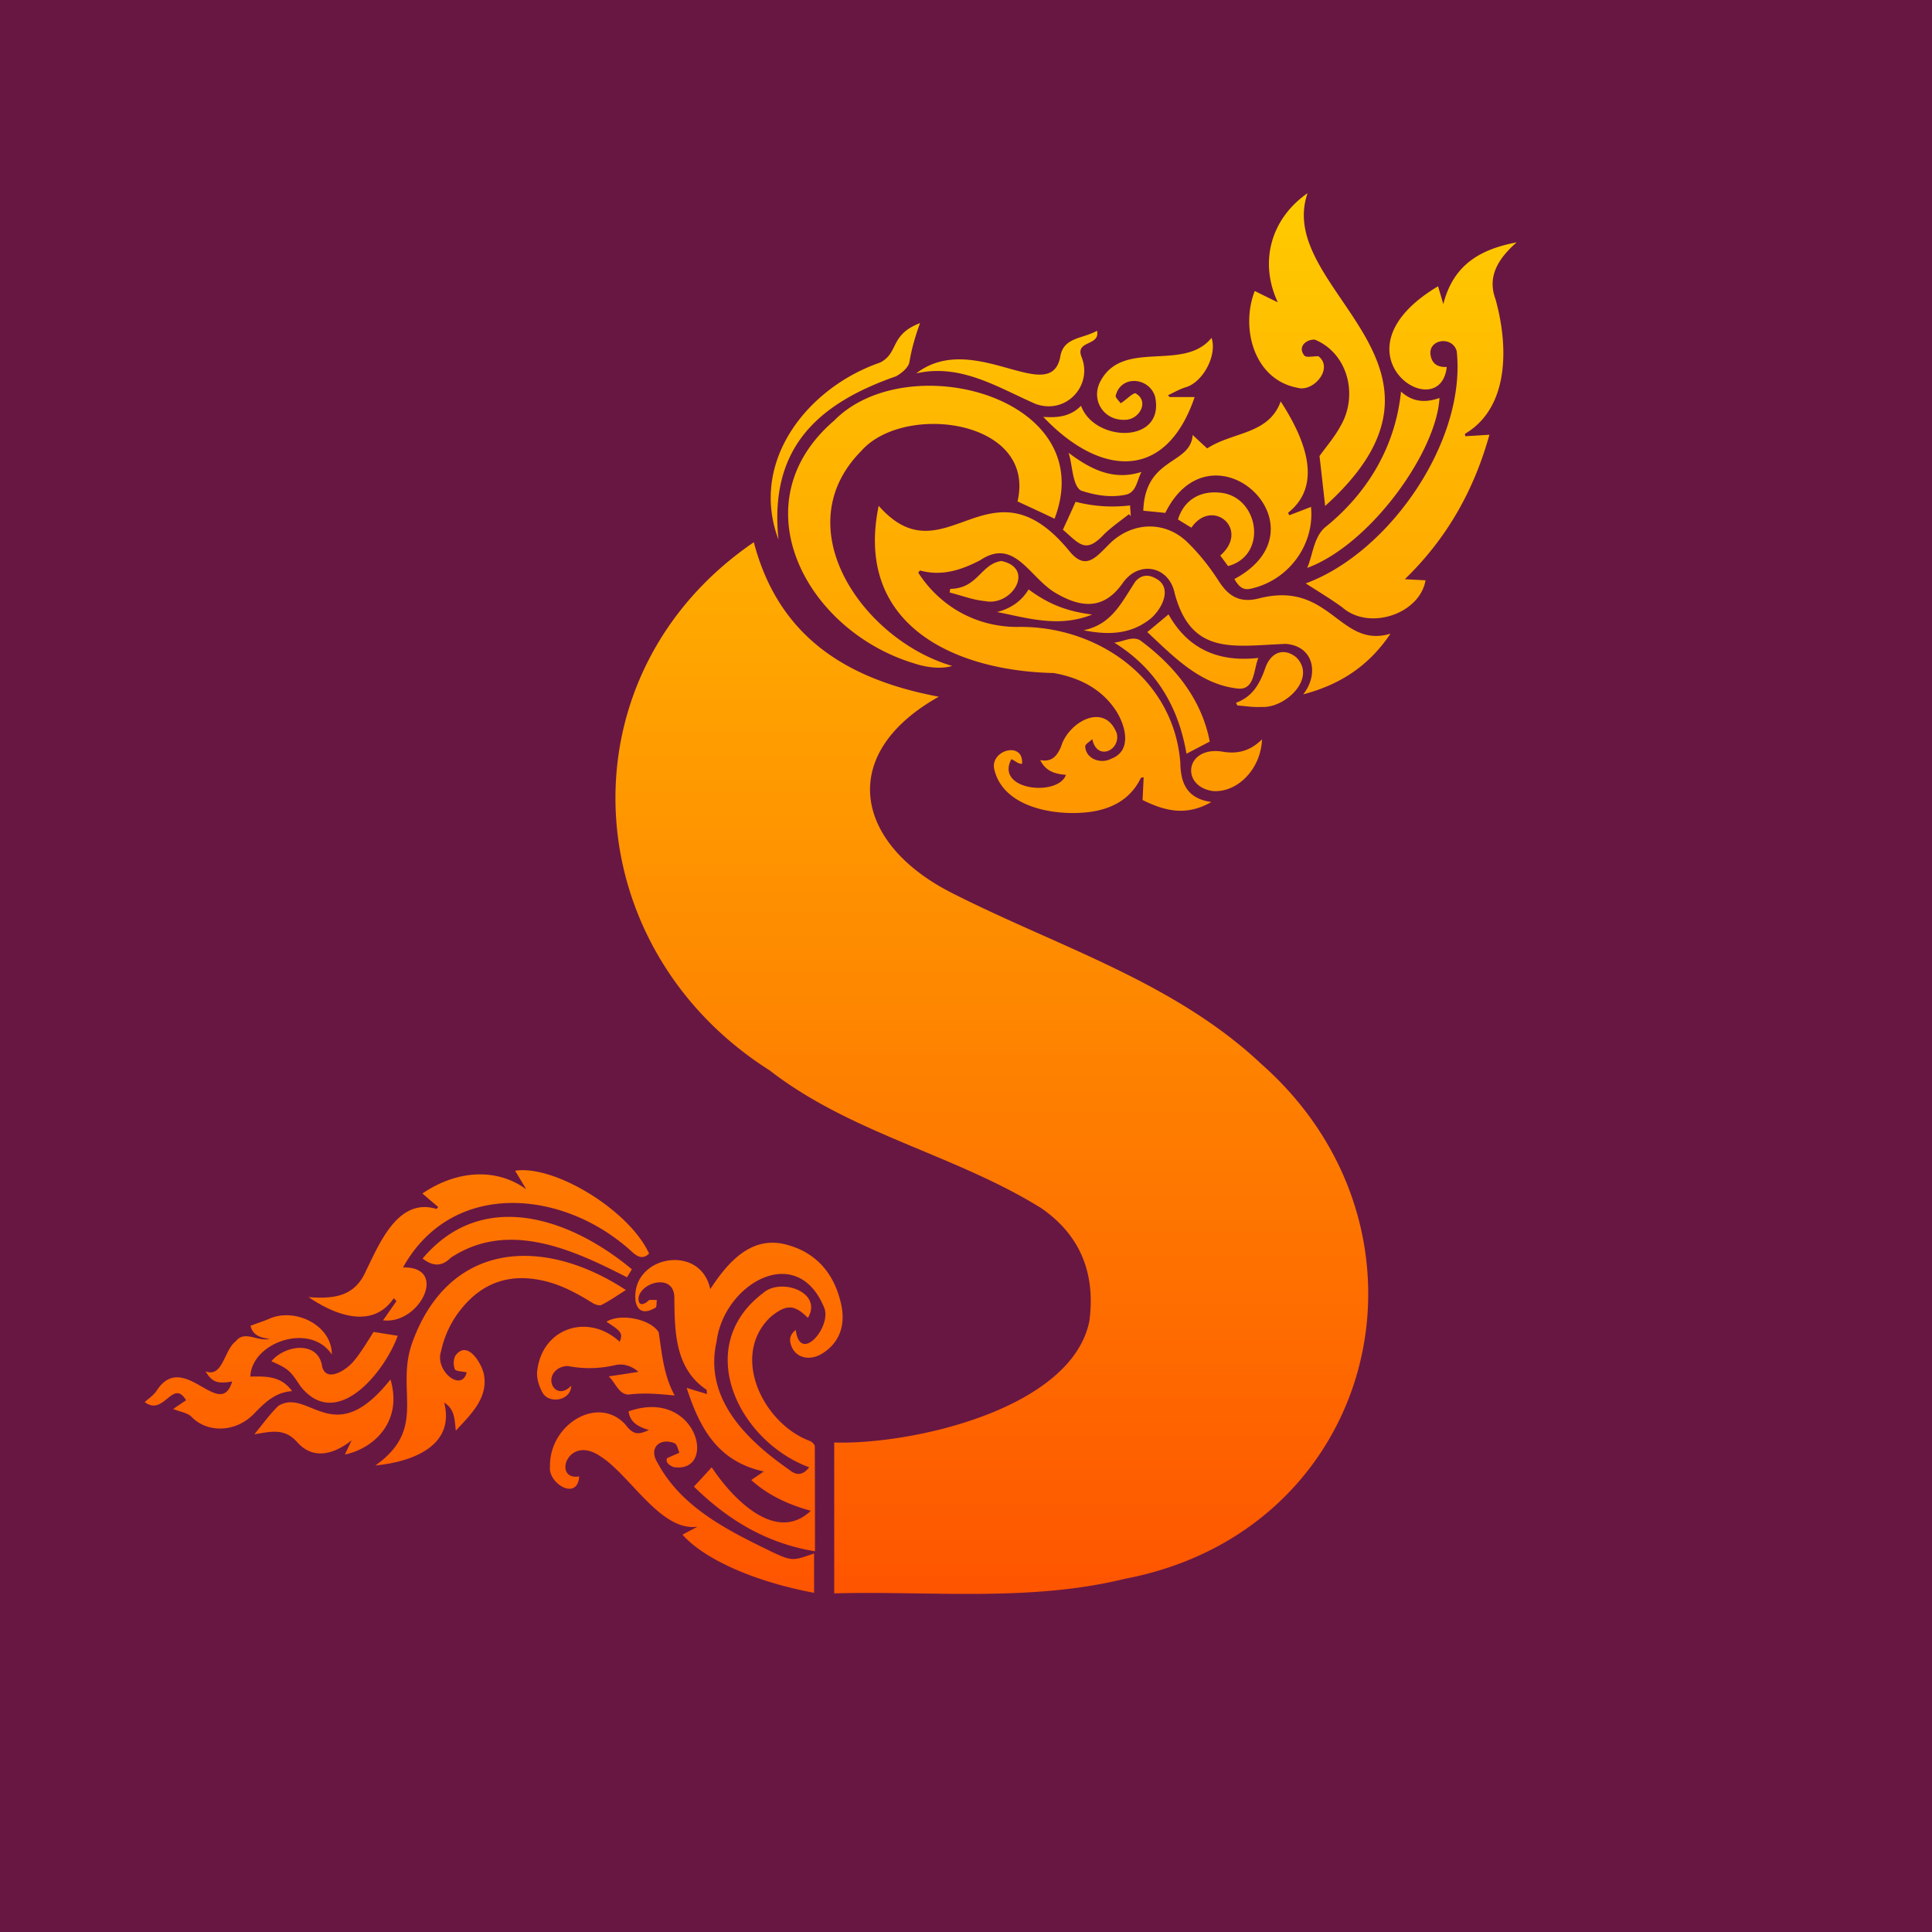 <svg width="200" height="200" fill="none" xmlns="http://www.w3.org/2000/svg"><path d="M200 0H0v200h200V0z" fill="#681743"/><path d="M116.457 163.435c-9.845 2.414-20.066 1.244-30.099 1.508v-15.614c8.023.245 24.575-3.451 26.416-12.579.639-4.827-.864-8.844-4.997-11.692-8.962-5.563-19.653-7.694-28.107-14.256-20.254-12.843-21.7-40.96-1.635-54.67 2.593 9.882 9.732 14.22 19.145 15.992-10.521 5.902-8.755 15.124 1.24 20.253 10.897 5.564 22.997 9.184 32.109 17.727 19.671 17.349 12.137 48.333-14.072 53.331zm27.487-97.836c-5.299 1.603-6.238-5.582-13.659-3.64-1.936.472-3.1-.207-4.134-1.829-.92-1.433-2.01-2.81-3.231-3.998-2.274-2.206-5.543-2.13-7.872-.019-1.485 1.415-2.574 3.112-4.341.943-8.323-10.164-12.888 3.093-19.746-4.695-2.536 12.238 7.703 17.085 18.112 17.311 2.668.472 5.016 1.64 6.519 3.998.94 1.528 1.616 4.073-.582 4.884-1.071.566-2.612 0-2.668-1.282 0-.245.432-.471.733-.754.469 2.282 2.931 1.188 2.536-.585-1.259-3.338-5.035-1.17-5.768 1.358-.413.943-.92 1.622-2.16 1.395.601 1.207 1.597 1.434 2.668 1.528-.827 2.282-7.365 1.603-5.656-1.622.376.132.733.528 1.109.472.169-2.395-3.344-1.415-2.875.584.94 3.998 6.369 4.847 9.826 4.413 2.293-.302 4.246-1.282 5.336-3.508.019-.056.15-.056.301-.094l-.113 2.357c2.217 1.094 4.453 1.735 7.121.208-2.555-.359-3.175-1.98-3.213-4.055-.658-8.693-8.586-14.256-16.928-14.068-4.19-.019-7.929-2.093-10.202-5.62.056-.075.113-.15.188-.226 2.254.622 4.246-.038 6.219-1.056 3.476-2.338 5.016 1.584 7.609 3.262 3.044 1.867 5.298 1.717 7.139-.886 1.654-2.395 4.81-1.81 5.393 1.056 1.747 6.525 6.2 5.413 11.535 5.224 2.931.264 3.382 3.206 1.766 5.224 3.796-1 6.764-2.904 9.038-6.28zM87.091 135.09c-.658-3.112-2.48-5.375-5.599-6.223-3.682-1.037-6.125 1.772-7.966 4.582-1.015-4.808-8.23-3.451-7.74 1.207.225 1.264 1.089 1.301 2.066.717.15-.076.094-.509.15-.792-.263 0-.545-.038-.808 0-.488.49-1.146.716-1.09-.245.264-1.622 3.646-2.546 3.702-.057.038 3.527.038 7.374 3.325 9.58.038.019.02.113.057.453-.752-.227-1.39-.415-2.105-.642 1.316 4.036 3.12 7.6 7.985 8.656-.544.377-.92.623-1.296.887 1.766 1.603 3.87 2.545 6.162 3.187-3.682 3.488-8.229-1.434-10.258-4.507-.601.66-1.202 1.32-1.841 1.999 3.42 3.356 7.421 5.864 12.532 6.694 0-3.734 0-7.298-.02-10.862 0-.189-.281-.453-.488-.547-4.828-1.773-8.323-8.807-4.095-12.842 1.54-1.245 2.386-1.415 3.87.094 1.578-2.678-2.818-4.187-4.622-2.584-7.346 5.526-2.612 15.313 4.753 18.048-.657.848-1.315.867-2.029.282-4.415-3.073-8.905-7.373-7.553-13.313.752-5.922 8.286-10.372 11.123-3.527.864 1.943-2.48 5.94-2.93 2.339-.696.546-.677 1.15-.414 1.753.47 1.132 1.841 1.452 3.043.755 1.748-1.019 2.574-2.791 2.086-5.092zm62.677-97.1c-.996.037-1.522-.359-1.672-1.207-.301-1.679 2.273-2.056 2.705-.415.996 9.335-7.008 20.857-15.632 24.025 1.222.792 2.556 1.584 3.796 2.49 2.818 2.45 8.022.64 8.605-2.81l-2.142-.114c4.415-4.28 7.177-9.278 8.755-14.954-.921.056-1.71.113-2.499.15-.019-.075-.019-.169-.037-.244 4.715-2.773 4.471-9.335 3.156-13.974-.883-2.395.395-4.262 2.198-5.846-3.682.697-6.538 2.244-7.59 6.393-.226-.774-.376-1.283-.545-1.848-11.498 6.864.188 14.671.902 8.354zm-40.601 15.708c4.81-12.597-15.237-17.877-22.809-10.164-9.939 8.524-2.968 21.706 8.21 25.119 1.56.528 3.063.585 4.002.283-9.112-2.64-17.378-14.238-9.394-22.272 4.434-5.016 18.131-3.224 16.158 5.243 1.259.584 2.499 1.15 3.833 1.791zm25.138-13.558c1.672.49 3.777-2.018 2.18-3.263-.639 0-1.165.15-1.428-.038-.789-.905.15-1.735 1.052-1.678 3.382 1.377 4.528 5.695 2.687 8.9-.639 1.189-1.56 2.245-2.199 3.15.207 1.81.395 3.489.583 5.167 16.345-14.747-5.298-22.29-1.823-32.379-3.795 2.64-5.035 7.11-3.081 11.296-.902-.434-1.616-.792-2.386-1.17-1.484 3.829-.094 9.166 4.415 10.015zM79.933 160.663c-4.528-2.207-9.357-4.564-11.856-9.222-1.014-1.622.32-2.64 1.748-2.037.263.095.357.641.507.981-.376.17-.751.321-1.278.566-.169.396.15.716.696.924 4.584.679 2.442-8.279-4.679-5.771.132 1.056.902 1.584 2.105 1.924-1.147.565-1.672.452-2.424-.547-2.837-3.131-7.929-.019-7.816 4.375-.207 1.678 2.837 3.583 3.025.98-2.78.472-1.221-4.431 2.198-2.074 3.1 1.961 6.257 7.826 10.052 7.279-.526.283-1.052.547-1.56.83 2.274 2.546 7.403 4.847 13.622 6.016v-4.074c-2.142.736-2.198.849-4.34-.15zm-39.173-26.27c.094.095.188.189.281.302-.47.66-.92 1.339-1.39 1.98 3.776.49 6.839-5.582 2.067-5.469 5.166-9.259 16.834-8.033 23.804-1.527.602.509 1.09.641 1.672.094-2.029-4.451-9.75-9.203-13.865-8.58.376.641.77 1.282 1.146 1.923-3.006-2.206-7.12-2.037-10.747.434.526.452 1.071.924 1.635 1.395-.057.076-.113.132-.17.208-3.982-1.226-5.899 3.545-7.327 6.449-1.165 2.622-3.269 2.867-5.918 2.678 2.743 1.867 6.613 3.357 8.812.113zm7.045 1.037c2.142-2.621 4.866-3.583 8.192-2.904 1.972.396 3.682 1.32 5.373 2.376.244.151.677.283.883.189.827-.415 1.578-.943 2.537-1.546-8.399-5.526-18.15-5.149-22.039 5.242-1.954 5.13 1.635 8.995-3.889 12.918 3.645-.358 8.285-1.924 7.12-6.506 1.09.66 1.072 1.716 1.203 2.904 1.597-1.735 3.4-3.413 2.893-5.903-.281-1.169-1.728-3.526-2.93-1.866-.226.377-.226 1.018-.057 1.414.113.226.77.207 1.221.32-.507 2.094-3.344-.15-2.649-2.206a10.368 10.368 0 0 1 2.142-4.432zm84.772-93.875c-1.24 3.45-4.979 3.13-7.609 4.865-.357-.32-.865-.792-1.503-1.395-.207 3.13-4.923 2.244-5.111 7.845.808.075 1.541.15 2.274.226 4.884-9.825 17.04 1.528 7.158 6.846.47.83.92 1.15 1.616 1.018 4.039-.849 6.707-4.64 6.312-8.486-.732.283-1.503.584-2.254.867-.038-.094-.075-.17-.113-.264 3.833-3.036 1.466-8.071-.77-11.522zm-16.158 1.904c1.541.02 2.612-1.942 1.109-2.753-.357.038-1.09.811-1.522 1.037-.188-.264-.564-.603-.508-.773.526-2.187 3.476-1.923 4.077.095 1.053 4.922-6.275 4.752-7.665.942-1.071 1.094-2.386 1.264-3.908 1.15 5.768 6.092 12.644 6.827 15.669-2.055h-2.593c-.056-.056-.112-.132-.169-.188.62-.283 1.203-.642 1.86-.83 1.785-.547 3.251-3.32 2.65-5.11-2.894 3.582-9.188.056-11.518 4.525-.995 1.924.357 4.036 2.518 3.96zm-86.18 100.552c-1.166-1.622-2.781-1.528-4.322-1.509.113-3.526 6.181-5.676 8.436-2.282 0-3.055-3.795-4.846-6.407-3.734-.639.283-1.315.491-2.01.755.206.962.996 1.244 1.973 1.358-1.26.32-2.574-.943-3.514.264-1.202.886-1.334 3.809-3.119 3.092.677 1.132 1.24 1.32 2.762 1.056-1.277 4.187-5.054-3.413-7.853 1-.32.452-.808.773-1.203 1.131 1.992 1.528 2.894-2.489 4.284-.188-.45.301-.902.603-1.334.905.752.302 1.484.396 1.898.811 1.653 1.716 4.622 1.622 6.482-.34 1.09-1.112 2.16-2.206 3.926-2.319zm28.895-.566c-1.578 1.678-3.006-.811-1.258-1.81.3-.151.676-.264.995-.208 1.635.302 3.213.264 4.829-.113.808-.188 1.728.094 2.386.698-1.052.17-2.048.32-3.063.471.733.717.996 1.792 1.992 1.886 1.653-.207 3.119-.075 4.829.094-1.147-2.093-1.316-4.318-1.654-6.543-.845-1.377-3.945-1.999-5.41-1.094 1.577 1.018 1.709 1.207 1.37 2.074-3.287-3.036-8.097-1.414-8.548 3.112-.056.698.207 1.49.545 2.131.658 1.226 2.95.886 2.987-.698zm89.882-102.248c-1.428.509-2.762.452-3.983-.66-.582 5.695-3.457 10.503-7.853 14.049-1.184 1-1.297 2.942-1.86 4.205 6.5-2.395 13.377-11.956 13.696-17.594zM40.421 142.803c-5.918 7.468-8.417.792-11.61 2.734-.921.906-1.673 1.962-2.48 2.942 1.728-.283 3.118-.679 4.452.83 1.691 1.886 3.852 1.188 5.618-.207-.207.452-.451.942-.695 1.47 3.175-.678 5.974-3.564 4.715-7.769zm3.326-12.522c1.052.811 1.973.868 2.912-.075 5.918-3.923 12.588-.887 18.243 2.018.113-.17.3-.472.507-.83-6.387-5.318-15.48-8.43-21.662-1.113zm63.466-88.463c3.138 1.131 5.899-1.886 4.772-4.809-.77-1.83 1.935-1.131 1.578-2.772-1.503.867-3.513.641-3.814 2.753-1.089 5.13-9.018-2.866-14.899 1.66 4.603-1.038 8.399 1.433 12.363 3.168zm-70.624 99.118c-.677.83-2.762 2.244-3.232.566-.376-2.772-3.87-2.282-5.26-.585 1.765.792 1.916.924 3.006 2.584 3.757 4.752 8.755-1.547 10.07-5.224-.977-.151-1.785-.283-2.499-.396-.695 1.075-1.296 2.131-2.085 3.055zM92.765 38.952c.564-.32 1.24-.867 1.371-1.433.226-1.395.64-2.81 1.109-4.073-3.194 1.226-2.16 3.093-4.152 4.092-7.44 2.565-13.565 10.183-10.503 18.33-.977-9.354 3.89-14.03 12.175-16.916zm35.34 32.323c1.804.226 1.654-1.98 2.161-3.168-3.983.453-7.234-.81-9.3-4.507-.714.603-1.372 1.15-2.198 1.83 2.724 2.545 5.448 5.411 9.337 5.845zm-5.279 6.751c.789-.414 1.522-.792 2.405-1.263-.846-4.432-3.683-7.883-7.215-10.485-.827-.453-1.71.15-2.668.245 4.359 2.716 6.651 6.676 7.478 11.503zm3.494-20.517c.282.377.545.735.808 1.093 4.19-1.131 3.175-7.241-.826-7.6-2.123-.226-3.758.812-4.359 2.773.432.264.883.547 1.39.849 2.161-3.15 6.106.17 2.987 2.885zm-.751 24.383c2.555.17 4.96-2.3 5.073-5.355-1.259 1.244-2.593 1.546-4.153 1.263-3.832-.547-4.283 3.62-.92 4.092zm-6.407-17.896c1.184-1.037 2.33-3.32.301-4.205-.752-.378-1.447-.17-1.935.415-1.466 2.225-2.443 4.431-5.355 5.035 2.555.528 4.96.433 6.989-1.245zm15.031 4.054c-1.222-.999-2.612-.622-3.213 1.113-.564 1.603-1.297 2.96-3.025 3.583.037.094.094.189.131.283.827.057 1.673.207 2.499.15 2.443.17 5.768-2.96 3.608-5.129zm-19.878-12.767c.789-.754 1.691-1.376 2.555-2.055.056.056.113.132.188.189-.019-.397-.057-.774-.075-1.094a15.276 15.276 0 0 1-5.637-.377c-.413.924-.826 1.829-1.315 2.885 1.729 1.49 2.349 2.546 4.284.452zm-10.653 2.791c-2.161.321-2.424 2.848-5.298 2.886l-.057.377c1.222.302 2.405.773 3.645.886 2.8.585 5.261-3.394 1.71-4.148zm8.267-7.279c1.522.49 3.1.755 4.697.396 1.033-.301 1.052-1.433 1.54-2.338-2.931.943-5.279-.283-7.552-1.98.413 1.131.375 3.432 1.315 3.922zm1.127 12.824c-2.63-.34-4.509-1.075-6.576-2.603-.714 1.188-1.822 1.98-3.269 2.339 3.232.64 6.426 1.64 9.845.264z" fill="url(#paint0_linear)"/><defs><linearGradient id="paint0_linear" x1="86.002" y1="165.009" x2="86.002" y2="20" gradientUnits="userSpaceOnUse"><stop stop-color="#FE5500"/><stop offset="1" stop-color="#FFCB00"/></linearGradient></defs></svg>